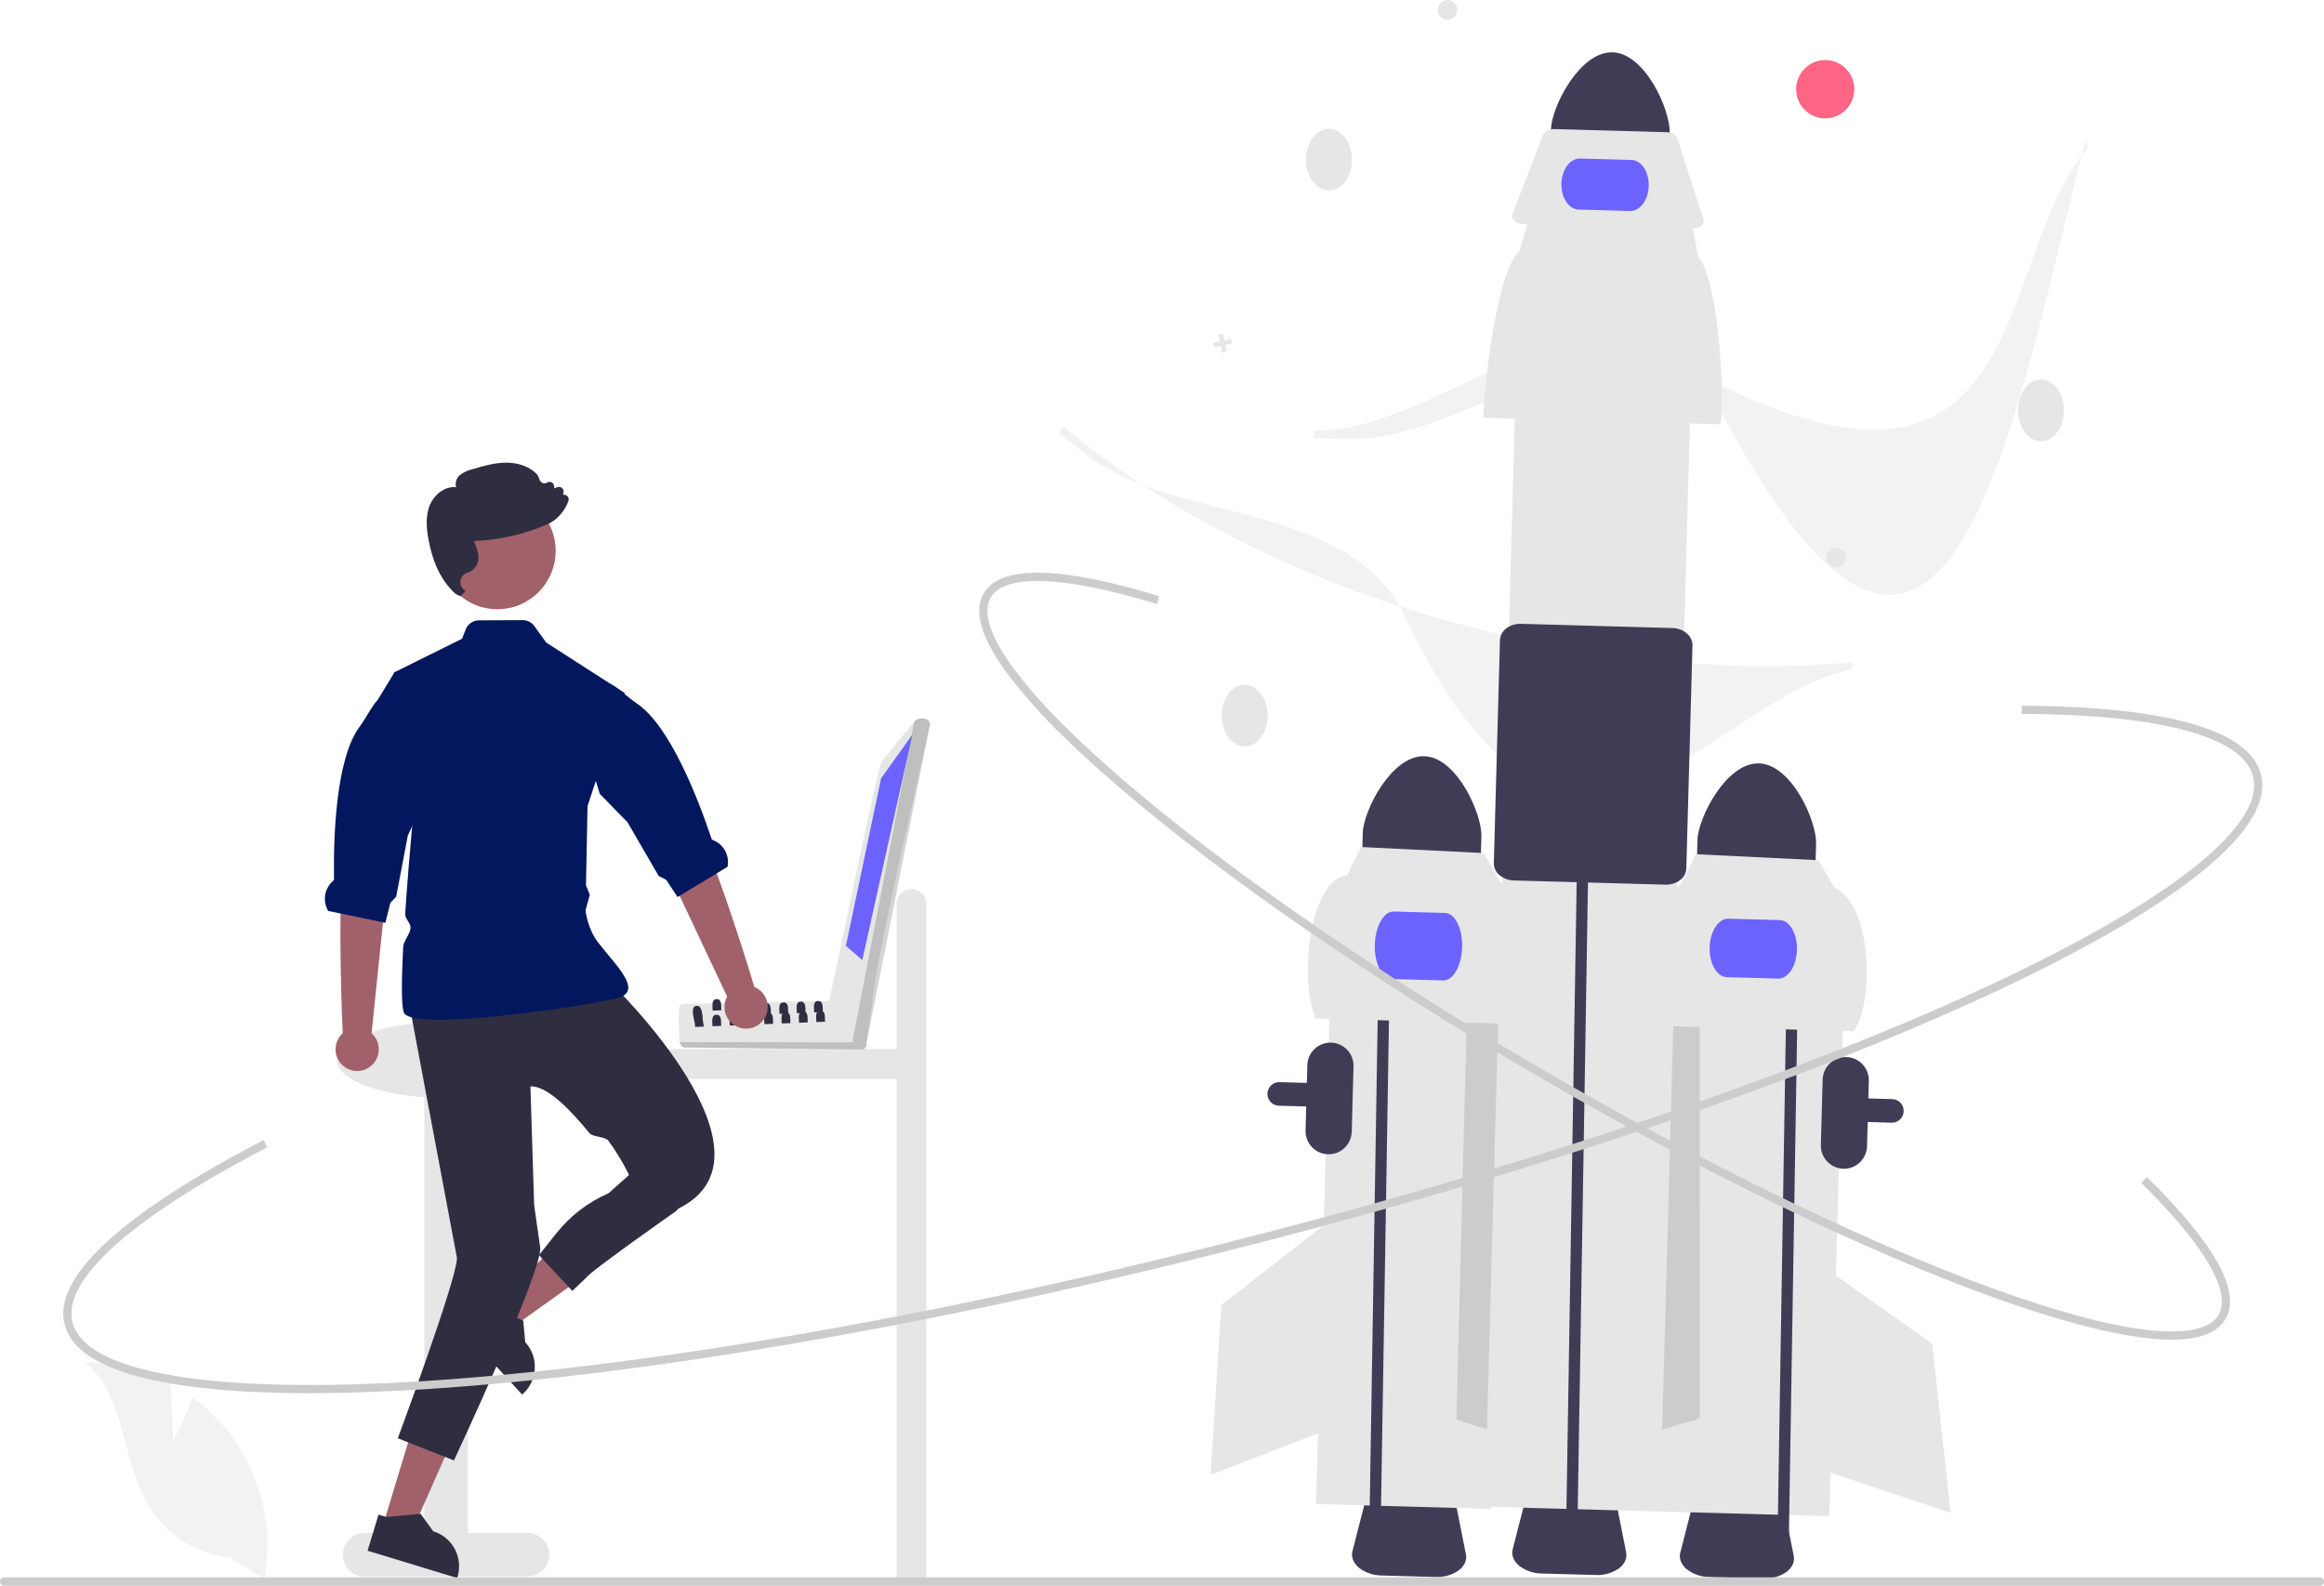 <svg width="469" height="320" viewBox="0 0 469 320" fill="none" xmlns="http://www.w3.org/2000/svg">
<g clip-path="url(#clip0_4_314)">
<path d="M183.954 179.403C183.154 179.403 182.387 179.722 181.822 180.289C181.256 180.856 180.938 181.626 180.938 182.428V211.687H123.078C122.278 211.687 121.511 212.005 120.945 212.573C120.379 213.14 120.061 213.909 120.061 214.711C120.061 215.513 120.379 216.283 120.945 216.85C121.511 217.417 122.278 217.736 123.078 217.736H180.938V318.92H186.971V182.428C186.971 181.626 186.653 180.856 186.087 180.289C185.522 179.722 184.754 179.403 183.954 179.403Z" fill="#E6E6E6"/>
<path d="M344.972 318.233L355.849 318.534C357.501 318.62 359.136 318.16 360.503 317.226C361.684 316.345 362.226 315.154 361.989 313.958L359.848 303.173C359.445 301.138 356.958 299.6 353.936 299.516L347.929 299.35C344.907 299.266 342.34 300.665 341.825 302.674L339.094 313.325C338.791 314.506 339.267 315.725 340.398 316.67C341.711 317.678 343.318 318.227 344.972 318.233Z" fill="#3F3D56"/>
<path d="M278.814 317.925L289.691 318.226C291.343 318.311 292.978 317.852 294.345 316.918C295.526 316.037 296.068 314.846 295.83 313.65L293.69 302.865C293.287 300.83 290.8 299.292 287.778 299.208L281.771 299.042C278.749 298.958 276.181 300.356 275.667 302.366L272.936 313.016C272.633 314.197 273.109 315.416 274.239 316.361C275.553 317.369 277.16 317.919 278.814 317.925Z" fill="#3F3D56"/>
<path d="M382.741 226.362C383.238 226.147 383.647 225.768 383.9 225.289C384.153 224.81 384.236 224.258 384.134 223.725C384.032 223.192 383.751 222.71 383.339 222.359C382.926 222.008 382.407 221.808 381.866 221.793L258.211 218.369C257.899 218.361 257.589 218.414 257.298 218.525C257.006 218.637 256.74 218.805 256.513 219.02C256.287 219.235 256.104 219.492 255.977 219.778C255.85 220.063 255.78 220.371 255.771 220.683V220.684C255.754 221.315 255.988 221.927 256.421 222.385C256.854 222.844 257.45 223.112 258.08 223.13L258.08 223.13L381.735 226.553C382.08 226.564 382.423 226.499 382.741 226.362Z" fill="#3F3D56"/>
<path d="M337.106 185.315L372.452 186.294L369.157 305.954L333.81 304.976L337.106 185.315Z" fill="#E6E6E6"/>
<path d="M336.209 183.166L343.004 201.725L342.998 286.279L334.718 288.66L336.209 183.166Z" fill="#CCCCCC"/>
<path d="M354.963 154.044C361.576 154.232 366.621 165.707 366.5 170.185L366.277 178.291L342.332 177.628L342.556 169.522C342.681 165.044 348.35 153.866 354.963 154.044Z" fill="#3F3D56"/>
<path d="M371.993 235.848C373.229 235.881 374.427 235.421 375.325 234.57C376.222 233.718 376.747 232.544 376.782 231.305L377.145 218.112C377.18 216.873 376.721 215.671 375.872 214.77C375.022 213.87 373.85 213.345 372.614 213.31C371.378 213.276 370.179 213.736 369.281 214.588C368.383 215.44 367.86 216.615 367.826 217.854L367.462 231.047C367.43 232.286 367.888 233.487 368.738 234.387C369.587 235.287 370.758 235.813 371.993 235.848Z" fill="#3F3D56"/>
<path d="M363.024 186.578L363.191 177.859L360.911 177.802L360.743 186.493L358.676 313.164L360.957 313.227" fill="#3F3D56"/>
<path d="M333.053 206.967L374.042 208.102C377.957 203.315 378.313 182.92 370.142 179.038L366.938 173.583L342.235 172.374L339.348 178.118C335.284 181.585 333.188 201.853 333.053 206.967Z" fill="#E6E6E6"/>
<path d="M348.48 197.185L358.846 197.472C360.846 197.528 362.547 194.926 362.636 191.673C362.726 188.42 361.171 185.728 359.171 185.672L348.805 185.385C346.805 185.33 345.104 187.932 345.015 191.185C344.925 194.438 346.48 197.13 348.48 197.185Z" fill="#6C63FF"/>
<path d="M368.553 256.023L389.92 271.157L393.652 305.279L368.727 296.929L368.553 256.023Z" fill="#E6E6E6"/>
<path d="M268.874 183.85L304.221 184.829L300.925 304.489L265.579 303.51L268.874 183.85Z" fill="#E6E6E6"/>
<path d="M303.374 183.565L296.101 201.941L293.919 286.468L302.134 289.063L303.374 183.565Z" fill="#CCCCCC"/>
<path d="M251.198 150.628C248.639 150.628 246.565 147.839 246.565 144.399C246.565 140.959 248.639 138.17 251.198 138.17C253.756 138.17 255.831 140.959 255.831 144.399C255.831 147.839 253.756 150.628 251.198 150.628Z" fill="#E6E6E6"/>
<path d="M287.422 152.597C294.034 152.786 299.08 164.26 298.958 168.738L298.735 176.845L274.791 176.182L275.014 168.075C275.139 163.598 280.809 152.419 287.422 152.597Z" fill="#3F3D56"/>
<path d="M280.575 189.307L280.742 180.588L278.462 180.531L278.295 189.222L276.228 315.893L278.508 315.957" fill="#3F3D56"/>
<path d="M265.511 205.521L306.501 206.656C307.215 202.324 306.291 182.111 302.601 177.592L299.397 172.137L274.693 170.927L271.806 176.671C264.513 177.267 261.962 197.13 265.511 205.521Z" fill="#E6E6E6"/>
<path d="M280.889 197.56L291.254 197.847C293.254 197.902 294.966 194.892 295.07 191.137C295.173 187.382 293.63 184.281 291.629 184.226L281.264 183.939C279.264 183.883 277.552 186.894 277.448 190.649C277.345 194.404 278.889 197.504 280.889 197.56Z" fill="#6C63FF"/>
<path d="M267.128 247.276L246.472 263.371L244.297 297.63L268.815 288.147L267.128 247.276Z" fill="#E6E6E6"/>
<path d="M272.896 88.603C295.06 88.603 320.532 63.941 343.068 75.659C411.302 111.136 401.909 51.77 421.512 29.692L420.869 28.398C406.028 85.159 392.601 175.606 342.772 74.153C330.29 48.739 289.324 88.022 265.21 86.863L265.168 88.419C267.715 88.542 270.291 88.603 272.896 88.603Z" fill="#F2F2F2"/>
<path d="M219.699 92.093C237.368 105.511 272.523 101.272 283.432 124.256C316.463 193.845 344.722 140.835 373.643 135.102L373.91 133.681C344.958 136.088 313.903 132.352 284.103 122.876C257.172 114.313 233.145 101.575 214.62 86.053L213.65 87.268C215.606 88.907 217.622 90.516 219.699 92.093Z" fill="#F2F2F2"/>
<path d="M411.89 89.037C409.331 89.037 407.257 86.249 407.257 82.808C407.257 79.368 409.331 76.579 411.89 76.579C414.449 76.579 416.523 79.368 416.523 82.808C416.523 86.249 414.449 89.037 411.89 89.037Z" fill="#E6E6E6"/>
<path d="M268.199 38.445C265.641 38.445 263.567 35.656 263.567 32.216C263.567 28.776 265.641 25.987 268.199 25.987C270.758 25.987 272.832 28.776 272.832 32.216C272.832 35.656 270.758 38.445 268.199 38.445Z" fill="#E6E6E6"/>
<path d="M369.475 114.179C371.593 115.594 373.761 112.226 371.602 110.874C369.484 109.459 367.316 112.827 369.475 114.179Z" fill="#E6E6E6"/>
<path d="M291.048 3.646C293.166 5.061 295.334 1.693 293.175 0.34C291.057 -1.075 288.889 2.293 291.048 3.646Z" fill="#E6E6E6"/>
<path d="M244.827 69.18L246.174 68.884L245.879 67.532L246.777 67.335L247.073 68.686L248.421 68.39L248.617 69.291L247.27 69.588L247.565 70.939L246.667 71.136L246.371 69.784L245.024 70.081L244.827 69.18Z" fill="#E6E6E6"/>
<path d="M368.343 23.888C365.101 23.888 362.473 21.253 362.473 18.003C362.473 14.752 365.101 12.117 368.343 12.117C371.584 12.117 374.212 14.752 374.212 18.003C374.212 21.253 371.584 23.888 368.343 23.888Z" fill="#FF6584"/>
<path d="M325.41 10.553C332.023 10.742 337.069 22.216 336.947 26.694L336.724 34.801L312.78 34.138L313.003 26.031C313.128 21.553 318.797 10.375 325.41 10.553Z" fill="#3F3D56"/>
<path d="M311.153 317.527L322.029 317.828C323.682 317.913 325.316 317.454 326.683 316.52C327.865 315.639 328.406 314.448 328.169 313.252L326.028 302.466C325.625 300.432 323.138 298.893 320.116 298.81L314.11 298.643C311.087 298.56 308.52 299.958 308.005 301.967L305.275 312.618C304.972 313.799 305.447 315.018 306.578 315.963C307.892 316.971 309.498 317.52 311.153 317.527Z" fill="#3F3D56"/>
<path d="M306.303 62.16L341.649 63.139L334.988 305.019L299.641 304.04L306.303 62.16Z" fill="#E6E6E6"/>
<path d="M320.446 179.245L320.613 170.526L318.333 170.469L318.165 179.16L316.098 305.831L318.379 305.894" fill="#3F3D56"/>
<path d="M299.343 84.297L347.236 85.624C348.071 80.562 346.991 56.946 342.68 51.665L341.498 45.362L308.429 44.446L306.699 50.589C301.95 54.641 299.502 78.322 299.343 84.297Z" fill="#E6E6E6"/>
<path d="M307.384 45.19L341.509 46.135C342.769 46.17 343.809 45.507 343.832 44.654C343.835 44.531 343.817 44.408 343.779 44.292L338.478 27.918C338.252 27.217 337.348 26.702 336.293 26.672L313.662 26.046C312.608 26.017 311.677 26.481 311.412 27.168L305.218 43.224C304.902 44.045 305.633 44.9 306.853 45.133C307.028 45.166 307.206 45.185 307.384 45.19Z" fill="#E6E6E6"/>
<path d="M338.143 178.132C338.451 178 338.742 177.831 339.01 177.629C339.394 177.359 339.711 177.005 339.937 176.593C340.163 176.181 340.292 175.722 340.315 175.253L341.554 130.227C341.606 128.363 339.786 126.795 337.497 126.732L306.948 125.886C304.659 125.822 302.756 127.287 302.704 129.151L301.464 174.177C301.461 174.647 301.564 175.112 301.768 175.536C301.971 175.96 302.268 176.331 302.636 176.622C303.452 177.289 304.469 177.659 305.522 177.672L336.071 178.518C336.781 178.542 337.488 178.41 338.143 178.132Z" fill="#3F3D56"/>
<path d="M318.59 42.292L328.955 42.579C330.955 42.635 332.647 40.369 332.725 37.529C332.803 34.689 331.239 32.333 329.239 32.277L318.873 31.99C316.873 31.935 315.182 34.201 315.104 37.041C315.025 39.881 316.589 42.237 318.59 42.292Z" fill="#6C63FF"/>
<path d="M73.572 309.343H85.638V221.424C75.545 220.699 67.96 217.6 67.96 213.887C67.96 209.635 77.904 206.188 90.172 206.188C102.439 206.188 112.383 209.635 112.383 213.887C112.383 217.636 104.65 220.757 94.412 221.443V309.343H106.478C107.642 309.343 108.758 309.807 109.581 310.632C110.403 311.457 110.866 312.576 110.866 313.743C110.866 314.91 110.403 316.029 109.581 316.854C108.758 317.679 107.642 318.142 106.478 318.142H73.572C72.408 318.142 71.292 317.679 70.469 316.854C69.647 316.029 69.184 314.91 69.184 313.743C69.184 312.576 69.647 311.457 70.469 310.632C71.292 309.807 72.408 309.343 73.572 309.343Z" fill="#E6E6E6"/>
<path d="M97.792 264.709L101.755 269.04L120.3 255.773L114.451 249.381L97.792 264.709Z" fill="#A0616A"/>
<path d="M107.926 276.139C107.887 277.108 107.657 278.059 107.249 278.937C106.841 279.816 106.263 280.605 105.548 281.258L105.374 281.42L100.176 275.741L92.596 267.457L98.192 262.306L99.202 263.413L99.308 263.527L104.343 265.915L105.41 266.423L105.593 266.509L105.995 270.834V270.838C106.651 271.549 107.16 272.384 107.492 273.294C107.823 274.204 107.971 275.171 107.926 276.139Z" fill="#2F2E41"/>
<path d="M77.258 307.911L82.867 309.62L92.108 288.741L83.83 286.219L77.258 307.911Z" fill="#A0616A"/>
<path d="M92.332 318.205L92.263 318.437L74.178 312.928L76.386 305.641L77.814 306.076L77.964 306.121L84.688 305.503L84.886 305.486L87.431 309.006C89.297 309.574 90.862 310.863 91.781 312.588C92.701 314.313 92.899 316.333 92.332 318.205H92.332Z" fill="#2F2E41"/>
<path d="M123.508 198.59C123.508 198.59 159.318 233.258 136.679 243.989H129.682C128.161 239.032 125.824 234.365 122.766 230.182C122.105 229.314 119.628 229.491 118.94 228.645C114.741 223.483 110.188 219.05 107.044 219.226L107.796 243.179L109.014 251.723C109.653 256.14 91.613 294.706 91.613 294.706L80.275 290.238C80.275 290.238 92.088 258.473 92.226 253.894L82.76 203.543L123.508 198.59Z" fill="#2F2E41"/>
<path d="M126.494 200.3C126.312 200.561 126.073 200.778 125.796 200.935C125.34 201.193 124.845 201.377 124.331 201.48C116.269 203.315 89.93 207.119 83.093 205.304C82.253 205.085 81.705 204.775 81.527 204.369C80.955 203.083 81.028 197.651 81.364 191.093C81.425 189.864 82.776 188.533 82.858 187.248C82.915 186.284 81.701 185.376 81.766 184.396C82.213 177.764 82.789 171.006 83.174 166.734C83.418 163.987 83.584 162.27 83.584 162.27L79.425 135.975L79.62 135.653L79.839 135.544L93.249 128.887L93.98 127.016C94.192 126.477 94.559 126.014 95.036 125.687C95.513 125.36 96.076 125.183 96.654 125.181L105.487 125.144C105.946 125.142 106.398 125.249 106.807 125.457C107.215 125.665 107.568 125.968 107.837 126.34L110.231 129.664L126.056 139.836L125.995 140.023L118.569 162.681L118.533 164.447V164.451L118.257 178.651L119.024 180.575L118.16 183.732C118.16 183.732 118.557 187.423 120.688 190.165C122.619 192.655 125.078 195.251 126.19 197.358V197.362C126.807 198.526 127.014 199.535 126.494 200.3Z" fill="#03175E"/>
<path d="M138.399 241.929L136.485 244.355C136.485 244.355 118.881 256.704 118.277 257.858L115.495 260.497L108.763 253.282L112.264 248.883C115.065 245.362 118.685 242.583 122.805 240.79L128.17 236.018L138.399 241.929Z" fill="#2F2E41"/>
<path d="M74.989 208.49L78.195 177.377L79.041 164.572L70.068 162.945C70.068 162.945 70.424 172.102 69.248 177.267C68.088 182.365 69.094 207.807 69.166 208.488C68.507 209.078 68.042 209.856 67.834 210.717C67.625 211.579 67.682 212.483 67.997 213.311C68.312 214.139 68.871 214.852 69.599 215.355C70.327 215.858 71.19 216.127 72.074 216.128C72.958 216.128 73.821 215.859 74.549 215.357C75.278 214.855 75.837 214.143 76.153 213.315C76.469 212.487 76.527 211.583 76.319 210.721C76.111 209.86 75.647 209.082 74.989 208.49V208.49Z" fill="#A0616A"/>
<path d="M85.674 161.371L83.174 166.734L82.302 168.601L79.952 180.937L78.78 182.186L77.769 186.218L77.295 186.121L68.733 184.343L66.237 183.826C65.675 182.886 65.453 181.781 65.61 180.696C65.767 179.612 66.292 178.615 67.098 177.874C67.268 177.719 67.41 177.569 67.406 177.426C67.264 168.845 67.787 153.177 72.515 146.728C74.016 144.682 74.917 142.643 76.227 141.219C76.231 141.215 76.231 141.211 76.236 141.211L79.425 135.975L79.62 135.653L79.839 135.544L85.674 161.371Z" fill="#03175E"/>
<path d="M100.38 122.94C93.889 122.94 88.626 117.664 88.626 111.155C88.626 104.646 93.889 99.37 100.38 99.37C106.871 99.37 112.133 104.646 112.133 111.155C112.133 117.664 106.871 122.94 100.38 122.94Z" fill="#A0616A"/>
<path d="M86.424 108.619C86.079 106.639 85.811 104.072 86.797 101.789C87.63 99.868 89.715 98.068 92.032 98.311C91.922 97.877 91.934 97.421 92.067 96.994C92.2 96.567 92.448 96.185 92.785 95.891C93.539 95.297 94.418 94.883 95.356 94.679C97.534 94.037 99.79 93.372 102.119 93.36C104.733 93.345 107.05 94.243 108.47 95.827L108.505 95.878L108.931 96.897C108.988 97.034 109.073 97.157 109.182 97.257C109.291 97.358 109.42 97.433 109.561 97.479C109.701 97.525 109.851 97.54 109.998 97.522C110.146 97.504 110.287 97.453 110.413 97.374C110.55 97.289 110.708 97.242 110.869 97.236C111.031 97.231 111.191 97.268 111.334 97.344C111.477 97.42 111.598 97.532 111.685 97.669C111.771 97.806 111.821 97.963 111.828 98.125L111.851 98.56L112.46 98.316C112.613 98.254 112.78 98.234 112.943 98.259C113.107 98.283 113.26 98.35 113.389 98.454C113.517 98.558 113.616 98.694 113.674 98.849C113.733 99.003 113.749 99.171 113.721 99.334L113.64 99.851C113.771 99.828 113.906 99.83 114.036 99.86C114.166 99.889 114.289 99.945 114.397 100.023C114.552 100.137 114.667 100.297 114.725 100.481C114.783 100.665 114.781 100.863 114.72 101.045C114.247 102.399 113.438 103.61 112.371 104.565C111.891 104.999 111.355 105.365 110.776 105.652C110.655 105.713 110.53 105.771 110.4 105.825C105.716 107.839 100.704 108.977 95.612 109.184C96.094 110.105 96.405 111.106 96.531 112.138C96.6 112.724 96.508 113.317 96.265 113.855C96.022 114.392 95.637 114.852 95.152 115.185C94.941 115.306 94.72 115.407 94.491 115.489C94.273 115.569 94.061 115.668 93.858 115.783C93.561 115.963 93.316 116.219 93.149 116.524C92.982 116.83 92.898 117.174 92.907 117.523C92.915 117.871 93.015 118.211 93.196 118.508C93.377 118.806 93.634 119.05 93.939 119.216C93.939 119.216 93.065 120.286 92.925 120.268C92.368 120.141 91.864 119.843 91.485 119.414C88.94 116.936 87.237 113.306 86.424 108.619Z" fill="#2F2E41"/>
<path d="M34.968 290.792L34.457 279.275C29.132 276.421 23.192 274.913 17.154 274.883C25.464 281.696 24.426 294.828 30.06 303.989C31.839 306.833 34.233 309.239 37.066 311.029C39.898 312.819 43.096 313.946 46.423 314.329L53.377 318.598C54.331 313.264 54.121 307.786 52.76 302.541C51.4 297.296 48.922 292.409 45.496 288.217C43.551 285.885 41.321 283.807 38.858 282.033C37.193 286.437 34.968 290.792 34.968 290.792Z" fill="#F2F2F2"/>
<path d="M-6.10352e-05 319.146C-0 319.258 0.021 319.369 0.064 319.473C0.107 319.577 0.17 319.671 0.249 319.751C0.328 319.83 0.422 319.893 0.525 319.936C0.629 319.978 0.74 320 0.852 320H468.148C468.374 320 468.591 319.91 468.751 319.75C468.91 319.59 469 319.372 469 319.146C469 318.919 468.91 318.702 468.751 318.542C468.591 318.382 468.374 318.292 468.148 318.292H0.852C0.74 318.291 0.629 318.313 0.525 318.356C0.422 318.399 0.328 318.462 0.249 318.541C0.17 318.621 0.107 318.715 0.064 318.819C0.021 318.922 -0 319.034 -6.10352e-05 319.146Z" fill="#CCCCCC"/>
<path d="M267.999 232.926C269.234 232.959 270.432 232.499 271.33 231.647C272.228 230.795 272.752 229.621 272.787 228.382L273.151 215.189C273.183 213.951 272.724 212.751 271.875 211.851C271.025 210.952 269.854 210.428 268.619 210.394C267.384 210.36 266.186 210.818 265.289 211.669C264.391 212.52 263.867 213.693 263.831 214.931L263.468 228.124C263.435 229.363 263.894 230.564 264.743 231.465C265.592 232.365 266.763 232.89 267.999 232.926Z" fill="#3F3D56"/>
<path d="M62.413 281.144C69.495 281.144 77.256 280.875 85.698 280.339C129.361 277.558 185.918 267.892 244.951 253.122C303.984 238.352 358.439 220.24 398.286 202.126C417.697 193.301 432.595 184.949 442.565 177.299C453.12 169.2 457.738 162.141 456.289 156.318C453.465 144.974 428.466 142.492 407.991 142.407L407.984 144.057C436.101 144.173 452.689 148.669 454.692 156.717C457.243 166.968 436.437 182.971 397.607 200.623C357.848 218.698 303.492 236.774 244.553 251.522C185.614 266.268 129.161 275.918 85.594 278.692C43.047 281.402 17.18 277.077 14.629 266.826C12.511 258.315 26.474 245.778 53.946 231.522L53.19 230.057C33.228 240.415 10.058 255.272 13.032 267.225C14.482 273.048 21.865 277.105 34.978 279.281C42.453 280.522 51.634 281.144 62.413 281.144Z" fill="#CCCCCC"/>
<path d="M438.255 270.336C443.875 270.336 447.528 268.936 449.145 266.153C452.333 260.664 446.993 251.034 433.273 237.529L432.12 238.706C444.865 251.251 450.406 260.703 447.723 265.322C446.026 268.244 440.973 269.291 433.108 268.349C425.301 267.415 414.955 264.629 402.357 260.07C376.42 250.685 343.881 234.853 310.732 215.492C277.584 196.131 247.798 175.559 226.861 157.566C222.84 154.11 219.19 150.784 216.013 147.684C211.844 143.712 207.997 139.413 204.51 134.828C199.813 128.434 198.228 123.51 199.926 120.588C202.761 115.708 214.672 116.167 233.466 121.882L233.943 120.303C213.779 114.172 201.856 113.988 198.504 119.758C196.421 123.342 197.996 128.742 203.185 135.806C206.725 140.464 210.631 144.831 214.866 148.866C218.067 151.991 221.743 155.339 225.79 158.819C246.801 176.874 276.673 197.508 309.904 216.917C343.136 236.327 375.771 252.204 401.798 261.622C414.513 266.224 424.982 269.038 432.913 269.987C434.686 270.209 436.469 270.325 438.255 270.336Z" fill="#CCCCCC"/>
<path d="M137.962 202.602C142.028 202.52 163.87 201.892 167.452 202.046C167.655 201.335 174.444 210.06 174.61 210.114C174.72 210.231 174.8 210.372 174.844 210.526C174.887 210.681 174.893 210.843 174.861 211.001C174.828 211.158 174.758 211.304 174.656 211.429C174.555 211.553 174.425 211.65 174.278 211.713C173.879 211.956 138.667 211.303 138.24 211.388C138.056 211.385 137.876 211.33 137.721 211.229C137.566 211.128 137.443 210.985 137.366 210.817L137.131 210.289C137.106 209.384 136.811 204.763 137.076 203.973C137.011 203.825 136.984 203.663 136.997 203.501C137.01 203.34 137.063 203.184 137.15 203.048C137.238 202.912 137.358 202.8 137.5 202.722C137.642 202.644 137.801 202.603 137.962 202.602Z" fill="#E6E6E6"/>
<path opacity="0.17" d="M137.131 210.288C137.338 210.786 137.602 211.411 138.24 211.388L173.906 211.79C174.075 211.788 174.24 211.743 174.386 211.658C174.532 211.574 174.655 211.453 174.741 211.307C174.827 211.162 174.874 210.997 174.879 210.828C174.883 210.659 174.844 210.491 174.765 210.342L137.131 210.288Z" fill="black"/>
<path d="M167.285 201.939C167.669 201.274 177.204 153.966 178 153.57L184.51 145.585L185.092 145.146C185.901 144.7 187.842 145.002 187.668 146.241C186.138 153.593 176.301 195.468 176.085 201.997L174.901 210.314C174.88 210.456 174.83 210.591 174.753 210.712C174.676 210.833 174.575 210.936 174.457 211.015C174.338 211.094 174.204 211.148 174.063 211.172C173.922 211.196 173.778 211.19 173.64 211.155C173.3 211.119 172.976 210.994 172.7 210.793C172.423 210.593 172.203 210.324 172.062 210.012C171.973 209.718 166.84 202.11 167.285 201.939Z" fill="#E6E6E6"/>
<path opacity="0.17" d="M184.512 145.585L172.061 210.014C172.477 211.07 174.425 211.811 174.879 210.425C174.887 210.423 187.653 146.28 187.666 146.242C187.802 144.698 185.258 144.649 184.512 145.585Z" fill="black"/>
<path d="M184.137 148.219L177.813 157.058L170.715 190.858L174.015 193.744L184.137 148.219Z" fill="#6C63FF"/>
<path d="M142.044 207.159L140.295 207.231C140.267 206.717 140.183 206.208 140.042 205.713C139.779 204.459 139.543 202.969 140.635 202.974C141.375 202.903 141.627 203.843 141.759 204.866C141.793 205.637 141.888 206.404 142.044 207.159Z" fill="#2F2E41"/>
<path d="M152.081 204.8L150.901 204.844L150.331 204.866C150.342 204.239 150.051 202.947 150.759 202.628C150.871 202.579 150.993 202.555 151.115 202.556C151.779 202.518 151.976 203.024 152.037 203.607C152.075 203.959 152.059 204.333 152.07 204.624C152.07 204.685 152.075 204.745 152.081 204.8Z" fill="#2F2E41"/>
<path d="M155.574 204.657L154.389 204.707L153.825 204.728C153.836 204.008 153.457 202.435 154.609 202.413C155.673 202.353 155.536 203.711 155.563 204.481C155.563 204.542 155.569 204.602 155.574 204.657Z" fill="#2F2E41"/>
<path d="M159.068 204.52L157.889 204.564L157.318 204.586C157.329 203.871 156.951 202.298 158.102 202.276C159.166 202.21 159.029 203.568 159.057 204.344C159.057 204.404 159.062 204.465 159.068 204.52Z" fill="#2F2E41"/>
<path d="M162.561 204.377L161.377 204.426L160.812 204.448C160.823 203.728 160.444 202.16 161.596 202.133C162.66 202.072 162.523 203.431 162.55 204.201C162.55 204.261 162.556 204.322 162.561 204.377Z" fill="#2F2E41"/>
<path d="M166.055 204.239L164.876 204.283L164.305 204.305C164.316 203.645 163.998 202.265 164.843 202.028H164.848C164.927 202.005 165.008 201.994 165.09 201.995C165.189 201.987 165.289 201.996 165.386 202.023H165.391C166.126 202.215 166.022 203.37 166.044 204.063C166.044 204.124 166.049 204.184 166.055 204.239Z" fill="#2F2E41"/>
<path d="M145.571 203.865L143.821 203.937C143.821 203.871 143.821 203.799 143.816 203.717C143.772 203.298 143.765 202.877 143.794 202.457C143.854 201.995 144.051 201.632 144.605 201.621C145.17 201.588 145.395 201.951 145.483 202.419C145.503 202.498 145.518 202.579 145.527 202.661V202.666C145.571 203.095 145.543 203.557 145.571 203.865Z" fill="#2F2E41"/>
<path d="M149.064 203.722L147.315 203.794C147.278 203.322 147.267 202.848 147.282 202.375C147.331 201.891 147.523 201.495 148.099 201.484C148.68 201.445 148.905 201.841 148.993 202.331C149.075 202.804 149.031 203.37 149.064 203.722Z" fill="#2F2E41"/>
<path d="M152.558 203.585L152.037 203.607L150.808 203.656C150.814 203.392 150.764 203.007 150.759 202.628C150.754 202.514 150.758 202.4 150.77 202.287C150.814 201.775 150.995 201.352 151.593 201.341C152.201 201.308 152.415 201.731 152.492 202.248C152.569 202.71 152.525 203.244 152.558 203.585Z" fill="#2F2E41"/>
<path d="M145.538 207.022L143.788 207.088C143.794 206.373 143.421 204.8 144.572 204.778C145.724 204.706 145.472 206.301 145.538 207.022Z" fill="#2F2E41"/>
<path d="M149.031 206.879L147.282 206.95C147.287 206.23 146.914 204.657 148.066 204.635C149.218 204.569 148.965 206.164 149.031 206.879Z" fill="#2F2E41"/>
<path d="M152.525 206.741L150.775 206.807C150.781 206.296 150.589 205.35 150.901 204.844C150.97 204.732 151.067 204.641 151.183 204.58C151.299 204.519 151.429 204.49 151.56 204.498C151.739 204.478 151.92 204.523 152.07 204.624C152.629 204.992 152.47 206.158 152.525 206.741Z" fill="#2F2E41"/>
<path d="M156.018 206.598L154.269 206.67C154.274 206.158 154.088 205.218 154.389 204.706C154.458 204.593 154.555 204.5 154.672 204.438C154.789 204.376 154.921 204.347 155.053 204.355C155.233 204.335 155.413 204.38 155.563 204.481C156.123 204.86 155.963 206.021 156.018 206.598Z" fill="#2F2E41"/>
<path d="M159.512 206.461L157.762 206.527C157.768 206.015 157.576 205.069 157.889 204.564C157.957 204.451 158.054 204.36 158.17 204.299C158.286 204.238 158.416 204.21 158.547 204.217C158.726 204.198 158.907 204.243 159.057 204.344C159.616 204.712 159.457 205.878 159.512 206.461Z" fill="#2F2E41"/>
<path d="M163.005 206.318L161.256 206.389C161.261 205.878 161.075 204.937 161.377 204.426C161.444 204.312 161.542 204.219 161.659 204.156C161.776 204.094 161.908 204.066 162.04 204.074C162.22 204.054 162.401 204.099 162.55 204.201C163.11 204.58 162.951 205.74 163.005 206.318Z" fill="#2F2E41"/>
<path d="M166.499 206.18L164.749 206.246C164.755 205.735 164.568 204.794 164.876 204.283C164.943 204.171 165.04 204.079 165.156 204.018C165.272 203.957 165.403 203.929 165.534 203.937C165.713 203.918 165.894 203.962 166.044 204.063C166.603 204.437 166.444 205.597 166.499 206.18Z" fill="#2F2E41"/>
<path d="M146.741 201.097L133.407 172.82L128.365 161.024L136.289 156.5C136.289 156.5 138.988 165.255 141.808 169.735C144.592 174.157 152.074 198.489 152.232 199.154C153.049 199.492 153.745 200.07 154.227 200.813C154.71 201.556 154.956 202.428 154.933 203.314C154.91 204.2 154.619 205.059 154.099 205.775C153.58 206.492 152.855 207.034 152.021 207.329C151.188 207.624 150.284 207.658 149.431 207.427C148.578 207.196 147.814 206.711 147.242 206.035C146.67 205.36 146.315 204.526 146.226 203.644C146.136 202.762 146.316 201.874 146.741 201.097H146.741Z" fill="#A0616A"/>
<path d="M146.822 174.917L136.738 181.017L134.451 177.551L132.927 176.763L126.624 165.909L121.05 160.216L113.686 136.614L123.267 138.055L123.28 138.059C124.987 138.967 126.514 140.59 128.607 142.02C135.202 146.527 140.889 161.131 143.598 169.273C143.643 169.407 143.825 169.5 144.037 169.591C145.042 170.021 145.868 170.786 146.375 171.757C146.882 172.727 147.04 173.843 146.822 174.917L146.822 174.917Z" fill="#03175E"/>
</g>
<defs>
<clipPath id="clip0_4_314">
<rect width="469" height="320" fill="white" transform="matrix(-1 0 0 1 469 0)"/>
</clipPath>
</defs>
</svg>
